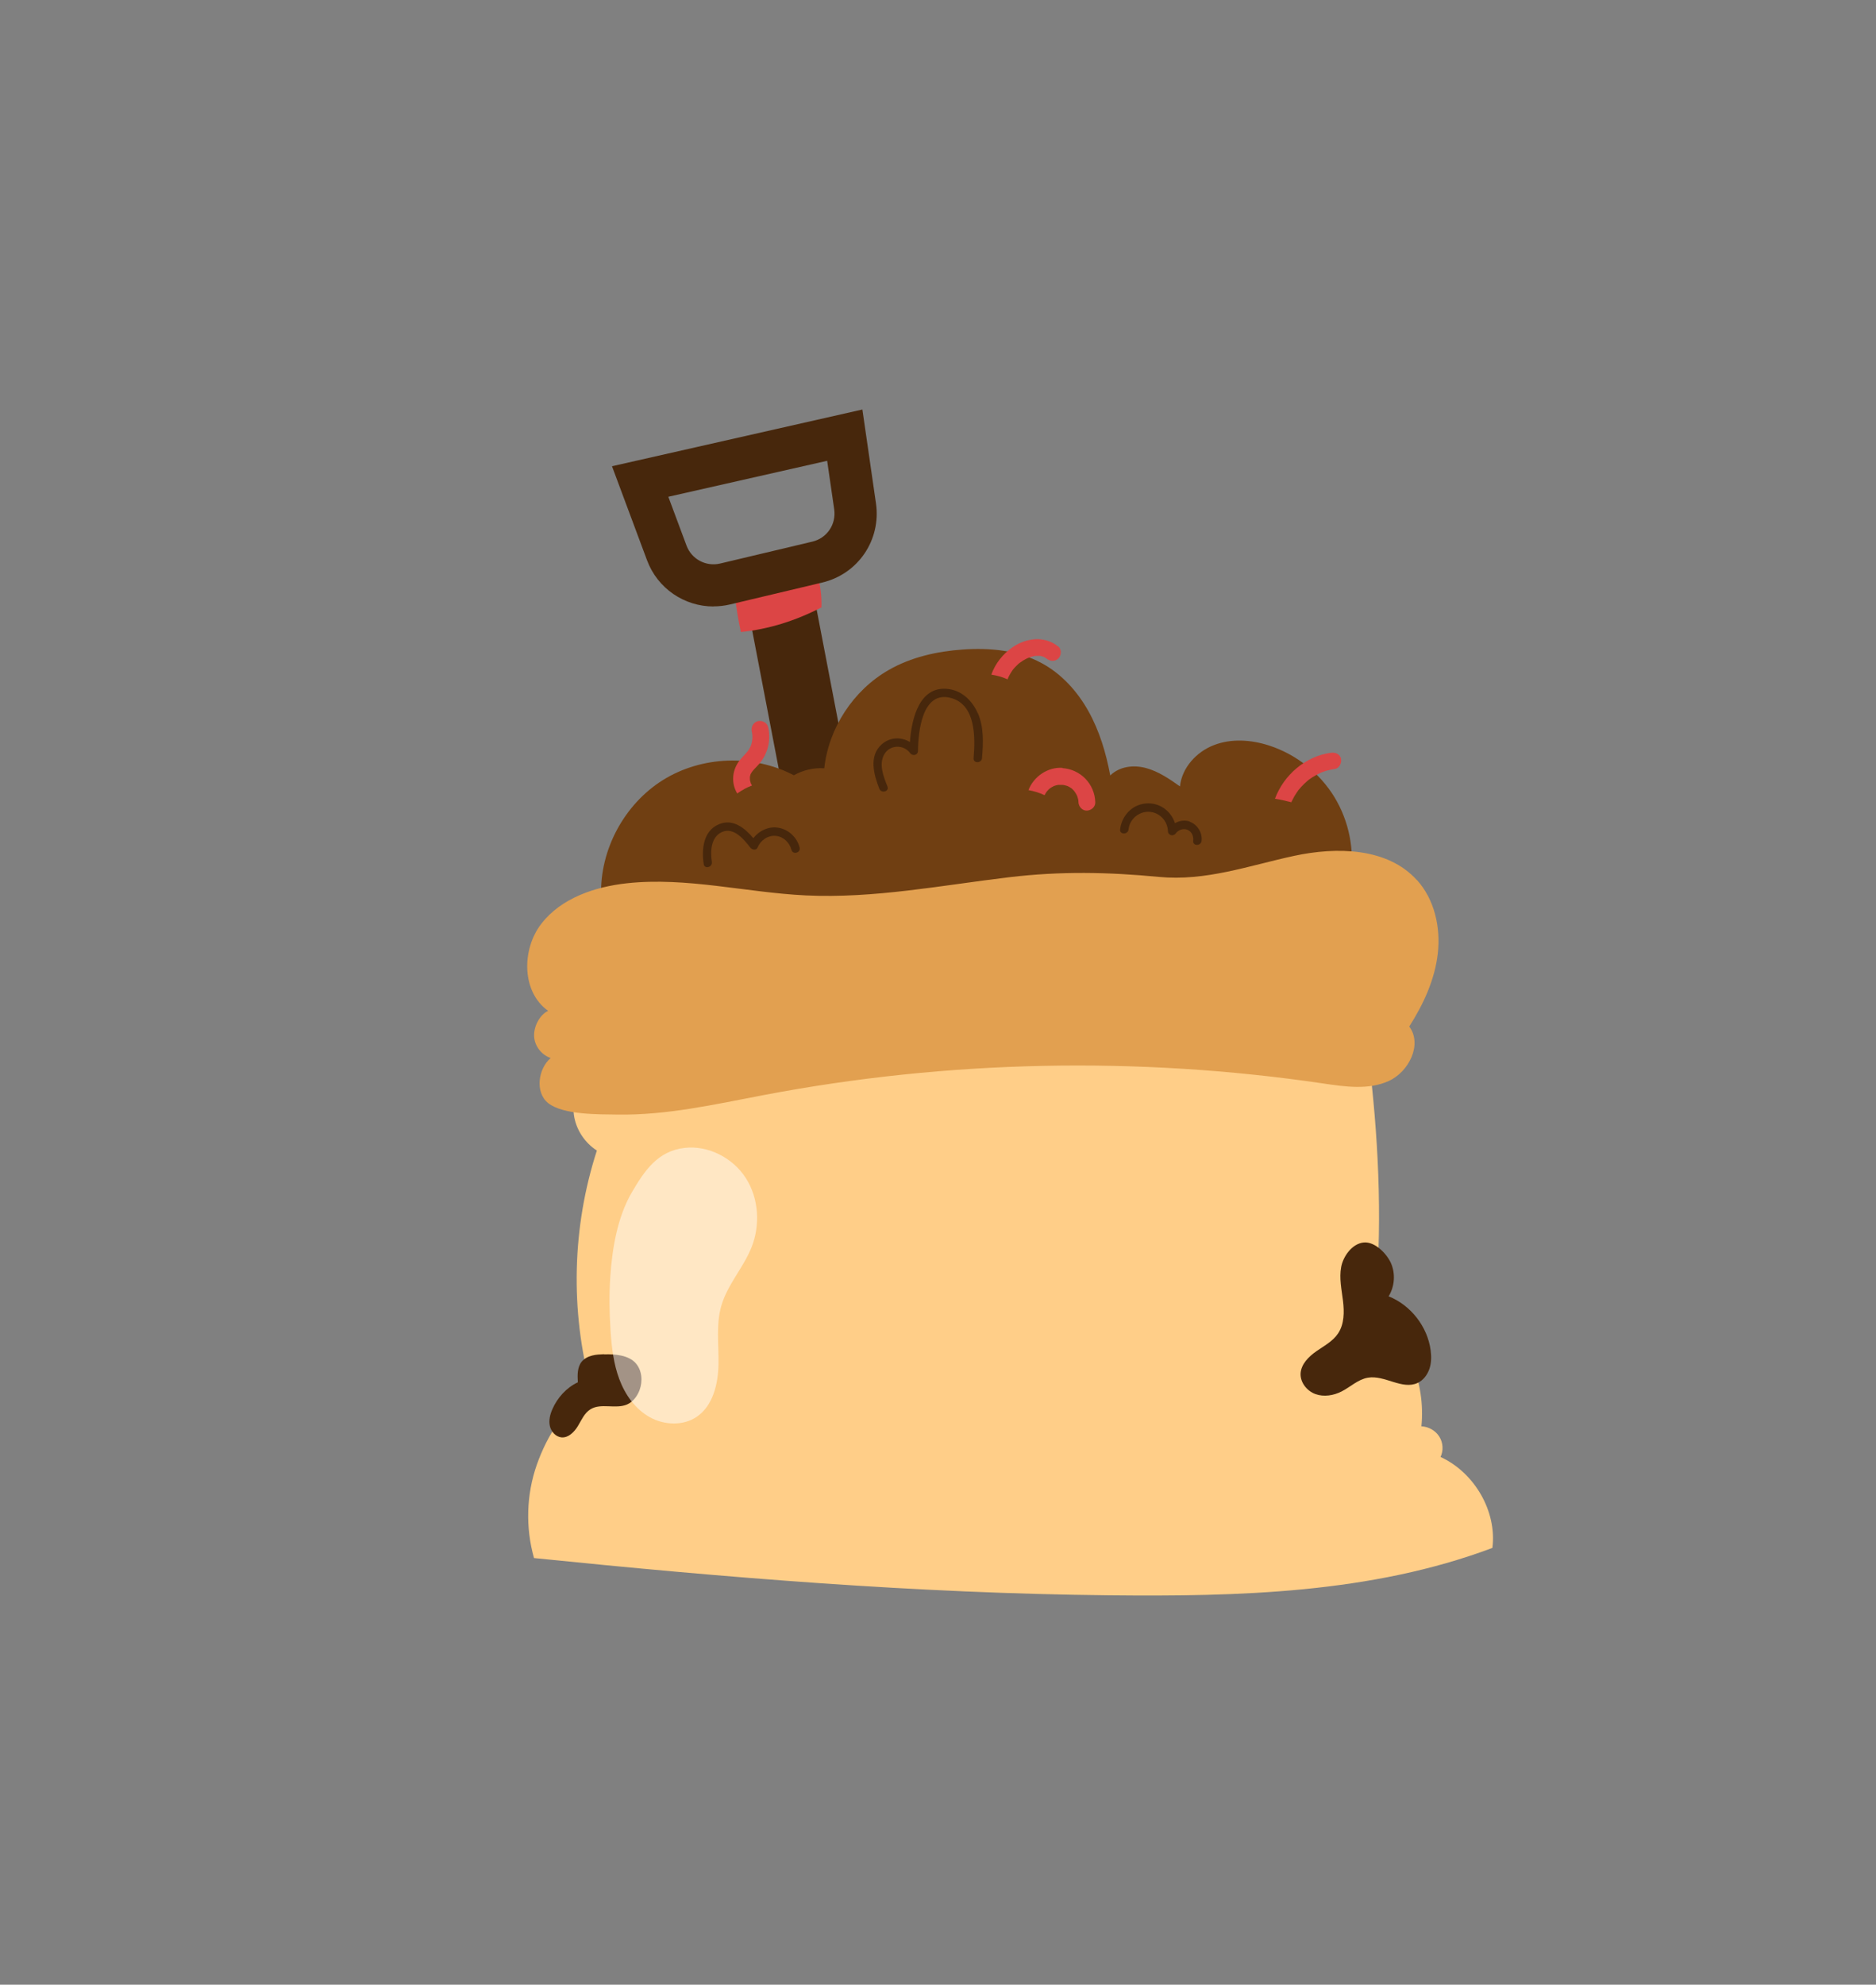 <?xml version="1.0" encoding="UTF-8"?><svg xmlns="http://www.w3.org/2000/svg" viewBox="0 0 207.16 219.06"><rect x="0" y="0" width="207.16" height="219.06" fill="#808080" stroke="none"/><defs><style>.cls-1{fill:#ffce88;}.cls-1,.cls-2,.cls-3,.cls-4,.cls-5,.cls-6{stroke-width:0px;}.cls-7{isolation:isolate;}.cls-2{fill:#703f12;}.cls-3{fill:#dc4545;}.cls-4{fill:#fff;mix-blend-mode:soft-light;opacity:.5;}.cls-5{fill:#47270c;}.cls-6{fill:#e2a050;}</style></defs><g class="cls-7"><g id="TEXTS"><path class="cls-5" d="m94.78,91.24c-1.77-9.24-3.55-18.47-5.32-27.71-.9-4.7-8.09-2.71-7.18,1.98,1.77,9.24,3.55,18.47,5.32,27.71.9,4.7,8.09,2.71,7.19-1.98Z"/><path class="cls-3" d="m90.27,63.46l-9.12,2.32c.16,1.34.38,2.66.66,3.98,3.12-.31,6.12-1.28,8.9-2.72.04-1.2-.11-2.42-.44-3.58Z"/><path class="cls-5" d="m78.79,66.94c-3.21,0-6.18-1.98-7.34-5.1l-3.87-10.38,27.65-6.26,1.5,10.36c.58,4.04-1.97,7.8-5.94,8.74l-10.19,2.42c-.6.14-1.21.21-1.81.21Zm-4.99-12.11l2.01,5.39c.56,1.5,2.15,2.35,3.71,1.98l10.19-2.42c1.61-.38,2.64-1.91,2.41-3.55l-.78-5.37-17.54,3.97Z"/><path class="cls-1" d="m159.07,160.82c.34-.71.29-1.58-.13-2.25-.42-.67-1.19-1.11-1.98-1.14.48-4.77-1.5-9.72-5.17-12.88.87-8.73.51-17.68-.48-26.4.97-1.48.93-3.33-.26-4.65l-86.67,5.55c-.89,1.23-1.24,2.81-.96,4.29.29,1.48,1.21,2.83,2.49,3.65-2.74,8.46-2.96,17.66-.64,26.24-2.84,2.08-4.85,5.17-6,8.46-1.15,3.29-1.25,6.93-.3,10.28,21.18,2.16,42.2,3.89,63.5,4.11,14.31.15,28.97-.21,42.33-5.23.51-4.04-1.98-8.32-5.73-10.04Z"/><path class="cls-5" d="m153.6,139.42c.51,1.16.41,2.58-.26,3.66,2.45.98,4.29,3.34,4.64,5.95.09.69.09,1.41-.14,2.07s-.68,1.26-1.32,1.55c-1.7.77-3.62-.9-5.46-.59-1.09.18-1.93,1.02-2.91,1.52-.89.45-1.95.63-2.89.29s-1.68-1.27-1.64-2.26c.05-1.04.88-1.86,1.73-2.46.85-.59,1.82-1.1,2.4-1.96.7-1.04.7-2.38.55-3.62-.15-1.24-.43-2.49-.2-3.72.21-1.16,1.2-2.59,2.49-2.71,1.25-.12,2.55,1.25,3.01,2.28Z"/><path class="cls-5" d="m66.73,149.47c-.45.02-.91.03-1.35.15-.44.11-.86.33-1.15.68-.49.61-.47,1.48-.42,2.27-1.26.59-2.25,1.69-2.81,2.96-.26.59-.42,1.24-.28,1.87.14.62.65,1.19,1.29,1.25.77.06,1.41-.6,1.81-1.26.4-.67.72-1.43,1.38-1.84,1.17-.73,2.79.02,4.06-.54.65-.29,1.11-.91,1.36-1.57.37-.99.28-2.2-.43-2.99-.79-.88-2.29-1.01-3.47-.96Z"/><path class="cls-4" d="m67.42,146.86c.12,1.82.33,3.66.97,5.37.64,1.71,1.76,3.3,3.36,4.19,1.59.89,3.7.98,5.2-.05,1.79-1.23,2.35-3.62,2.39-5.79.04-2.17-.29-4.39.32-6.48.68-2.32,2.43-4.18,3.33-6.43.98-2.47.8-5.41-.63-7.64-1.43-2.23-4.14-3.64-6.78-3.33-2.95.34-4.41,2.52-5.79,4.87-1.62,2.76-2.19,6.24-2.4,9.38-.13,1.96-.1,3.94.03,5.9Z"/><path class="cls-2" d="m147.35,87.97c-1.63-2.66-4.23-4.72-7.2-5.68-1.97-.64-4.16-.8-6.1-.05-1.93.74-3.54,2.5-3.75,4.56-1.17-.83-2.38-1.66-3.76-2.03-1.39-.37-2.91-.18-3.94.82-.46-2.46-1.18-4.89-2.4-7.08s-2.96-4.12-5.16-5.31c-2.63-1.43-5.74-1.72-8.72-1.51-2.85.2-5.72.84-8.2,2.27-3.89,2.23-6.61,6.38-7.1,10.84-1.15-.08-2.35.2-3.36.77-4.47-2.35-10.18-2.14-14.46.53-4.28,2.68-6.98,7.72-6.82,12.76,9.81,1.43,19.19,2.42,29.06,3.34,18.12,1.69,36.8,1.57,53.68-5.23.5-3.08-.14-6.33-1.77-9Z"/><path class="cls-3" d="m117.33,84.75c-1.63-.11-3.19.96-3.76,2.46.62.11,1.22.29,1.78.56,0-.02.02-.04.02-.05.04-.08.08-.15.13-.22,0,0,.06-.09.08-.12.08-.1.17-.19.26-.28,0,0,.11-.09.12-.1.05-.04.11-.08.17-.11.06-.04.12-.07.19-.1.02-.01.06-.03.08-.04.15-.05.31-.1.47-.12.03,0,.07,0,.1,0,.09,0,.18,0,.27,0,.06,0,.11,0,.17.01.02,0,.16.03.16.03.07.02.15.04.22.06.04.01.08.03.12.04.13.06.26.14.38.22.02.02.09.07.11.09.05.05.1.1.15.15.04.04.07.08.1.12,0,0,.09.12.09.13.05.07.09.15.13.22,0,.01.04.08.06.12.01.04.05.12.05.13.03.08.05.16.07.25,0,.01.02.13.03.15,0,.06.01.13.01.19.02.49.42.95.93.93.49-.02.95-.41.93-.93-.07-2.02-1.63-3.63-3.64-3.76Z"/><path class="cls-3" d="m82.17,87.09c.28-.15.57-.27.87-.39,0,0,0,0,0,0-.04-.06-.08-.13-.11-.2-.01-.02-.01-.02-.02-.03,0,0,0,0,0-.02-.03-.08-.05-.16-.07-.24,0-.02-.01-.06-.02-.08,0-.05,0-.11-.01-.16,0-.08,0-.16,0-.25,0,0,0,0,0,0,0,0,0,0,.01-.03.02-.08.04-.15.06-.22,0-.02.02-.05.03-.06.06-.12.14-.23.2-.31.21-.26.47-.49.69-.75.99-1.13,1.36-2.63,1.02-4.1-.11-.49-.68-.78-1.15-.65-.5.14-.76.65-.65,1.15.12.51.08,1.1-.13,1.62-.24.58-.74.97-1.17,1.5-.89,1.1-1.01,2.54-.31,3.71.25-.18.5-.34.77-.48Z"/><path class="cls-3" d="m116.86,71.37c-1.48-1.23-3.54-.97-5.05.07-1.07.74-1.91,1.8-2.34,3.02.44.08.87.17,1.29.32.17.06.34.13.51.2.01-.04.02-.08.04-.12.01-.02.02-.06.03-.08.03-.07.06-.13.1-.2.07-.13.14-.26.22-.38.03-.05.06-.1.1-.15,0,0,.06-.08.08-.12.03-.03.08-.1.09-.11.05-.06.1-.11.15-.17.1-.11.2-.21.31-.31.05-.05.11-.1.17-.15.02-.02.03-.03.04-.03,0,0,0,0,.02-.01.22-.17.46-.31.71-.44.22-.11.51-.21.85-.29.11-.03.06-.01.13-.02.09,0,.18-.01.27-.01.07,0,.14,0,.21,0,.03,0,.05,0,.07,0,.01,0,.04.01.07.02.06.02.13.03.19.05,0,0,.12.04.16.06.03.02.14.07.15.08.02.01.23.17.12.08.39.32.94.38,1.32,0,.33-.33.39-.99,0-1.32Z"/><path class="cls-3" d="m148.1,83.74c-.17-.53-.63-.72-1.15-.65-2.79.38-5.19,2.45-6.16,5.07.61.09,1.22.24,1.82.39,0,0,0-.01,0-.02.01-.03,0-.03.01-.04,0-.01,0-.01.02-.04.03-.06.06-.12.09-.18.14-.28.29-.55.47-.8.05-.07.09-.13.14-.2.02-.03.02-.03.02-.04,0,0,0,0,.03-.03.09-.11.19-.23.29-.34.21-.23.43-.44.67-.65.05-.04.1-.08.15-.12.02-.01.05-.04.07-.06.12-.09.24-.17.37-.25.27-.17.56-.32.85-.46.02,0,.02-.01.03-.02,0,0,0,0,0,0,.08-.03.15-.06.23-.09.14-.05.28-.1.42-.14.31-.09.63-.15.95-.2.48-.07.79-.71.65-1.15Z"/><path class="cls-5" d="m107.97,78.72c-.57-1.31-1.65-2.41-3.1-2.65-3.28-.53-4.2,3.12-4.39,5.83-.96-.58-2.2-.56-3.12.26-1.45,1.29-.86,3.36-.26,4.9.22.55,1.12.31.9-.25-.43-1.09-1-2.48-.33-3.59.63-1.04,2.12-1.06,2.83-.1.26.36.86.26.87-.24.02-2.08.45-6.63,3.57-5.86,2.84.7,2.76,4.41,2.57,6.66-.05.6.88.59.93,0,.14-1.67.22-3.4-.46-4.97Z"/><path class="cls-5" d="m131.4,90.68c-.56-.2-1.16-.11-1.65.18-.41-1.25-1.53-2.18-2.92-2.19-1.66-.02-2.96,1.27-3.14,2.88-.07.59.87.59.93,0,.12-1.11,1.09-1.96,2.2-1.95,1.18.02,2.11.97,2.15,2.14.02.48.61.61.87.24.28-.39.84-.58,1.29-.39.48.2.69.72.63,1.22-.07.59.86.59.93,0,.1-.9-.46-1.8-1.31-2.11Z"/><path class="cls-5" d="m88.3,93.55c-.29-1.16-1.29-2.07-2.48-2.21-1.01-.12-2.02.37-2.63,1.17-.96-1.13-2.27-2.19-3.81-1.53-1.73.73-1.92,2.78-1.67,4.4.09.59.99.34.9-.25-.18-1.15-.12-2.78,1.15-3.31,1.29-.54,2.41.85,3.09,1.73.18.24.65.36.8,0,.34-.8,1.14-1.38,2.03-1.29.84.08,1.51.75,1.72,1.54.15.58,1.04.33.9-.25Z"/><path class="cls-6" d="m156.46,97.14c-3.24-3.59-8.85-3.69-13.58-2.67-4.99,1.08-9.72,2.81-14.9,2.32-5.59-.54-10.89-.64-16.5.03-7.49.89-14.98,2.37-22.51,2.01-6.6-.32-13.17-2.05-19.74-1.34-3.57.39-7.27,1.64-9.46,4.48-2.19,2.84-2.17,7.53.76,9.6-.96.45-1.61,1.77-1.55,2.83.06,1.06.82,2.04,1.83,2.38-1.37,1.15-1.77,3.79-.27,4.98,1.66,1.31,5.64,1.23,7.64,1.26,5.45.09,10.82-1.14,16.14-2.15,20.32-3.87,41.29-4.3,61.75-1.29,2.43.36,5.03.75,7.27-.26,2.24-1.01,3.75-4.04,2.28-6.02,1.56-2.45,2.82-5.16,3.15-8.05.33-2.89-.36-5.98-2.31-8.13Z"/></g></g></svg>